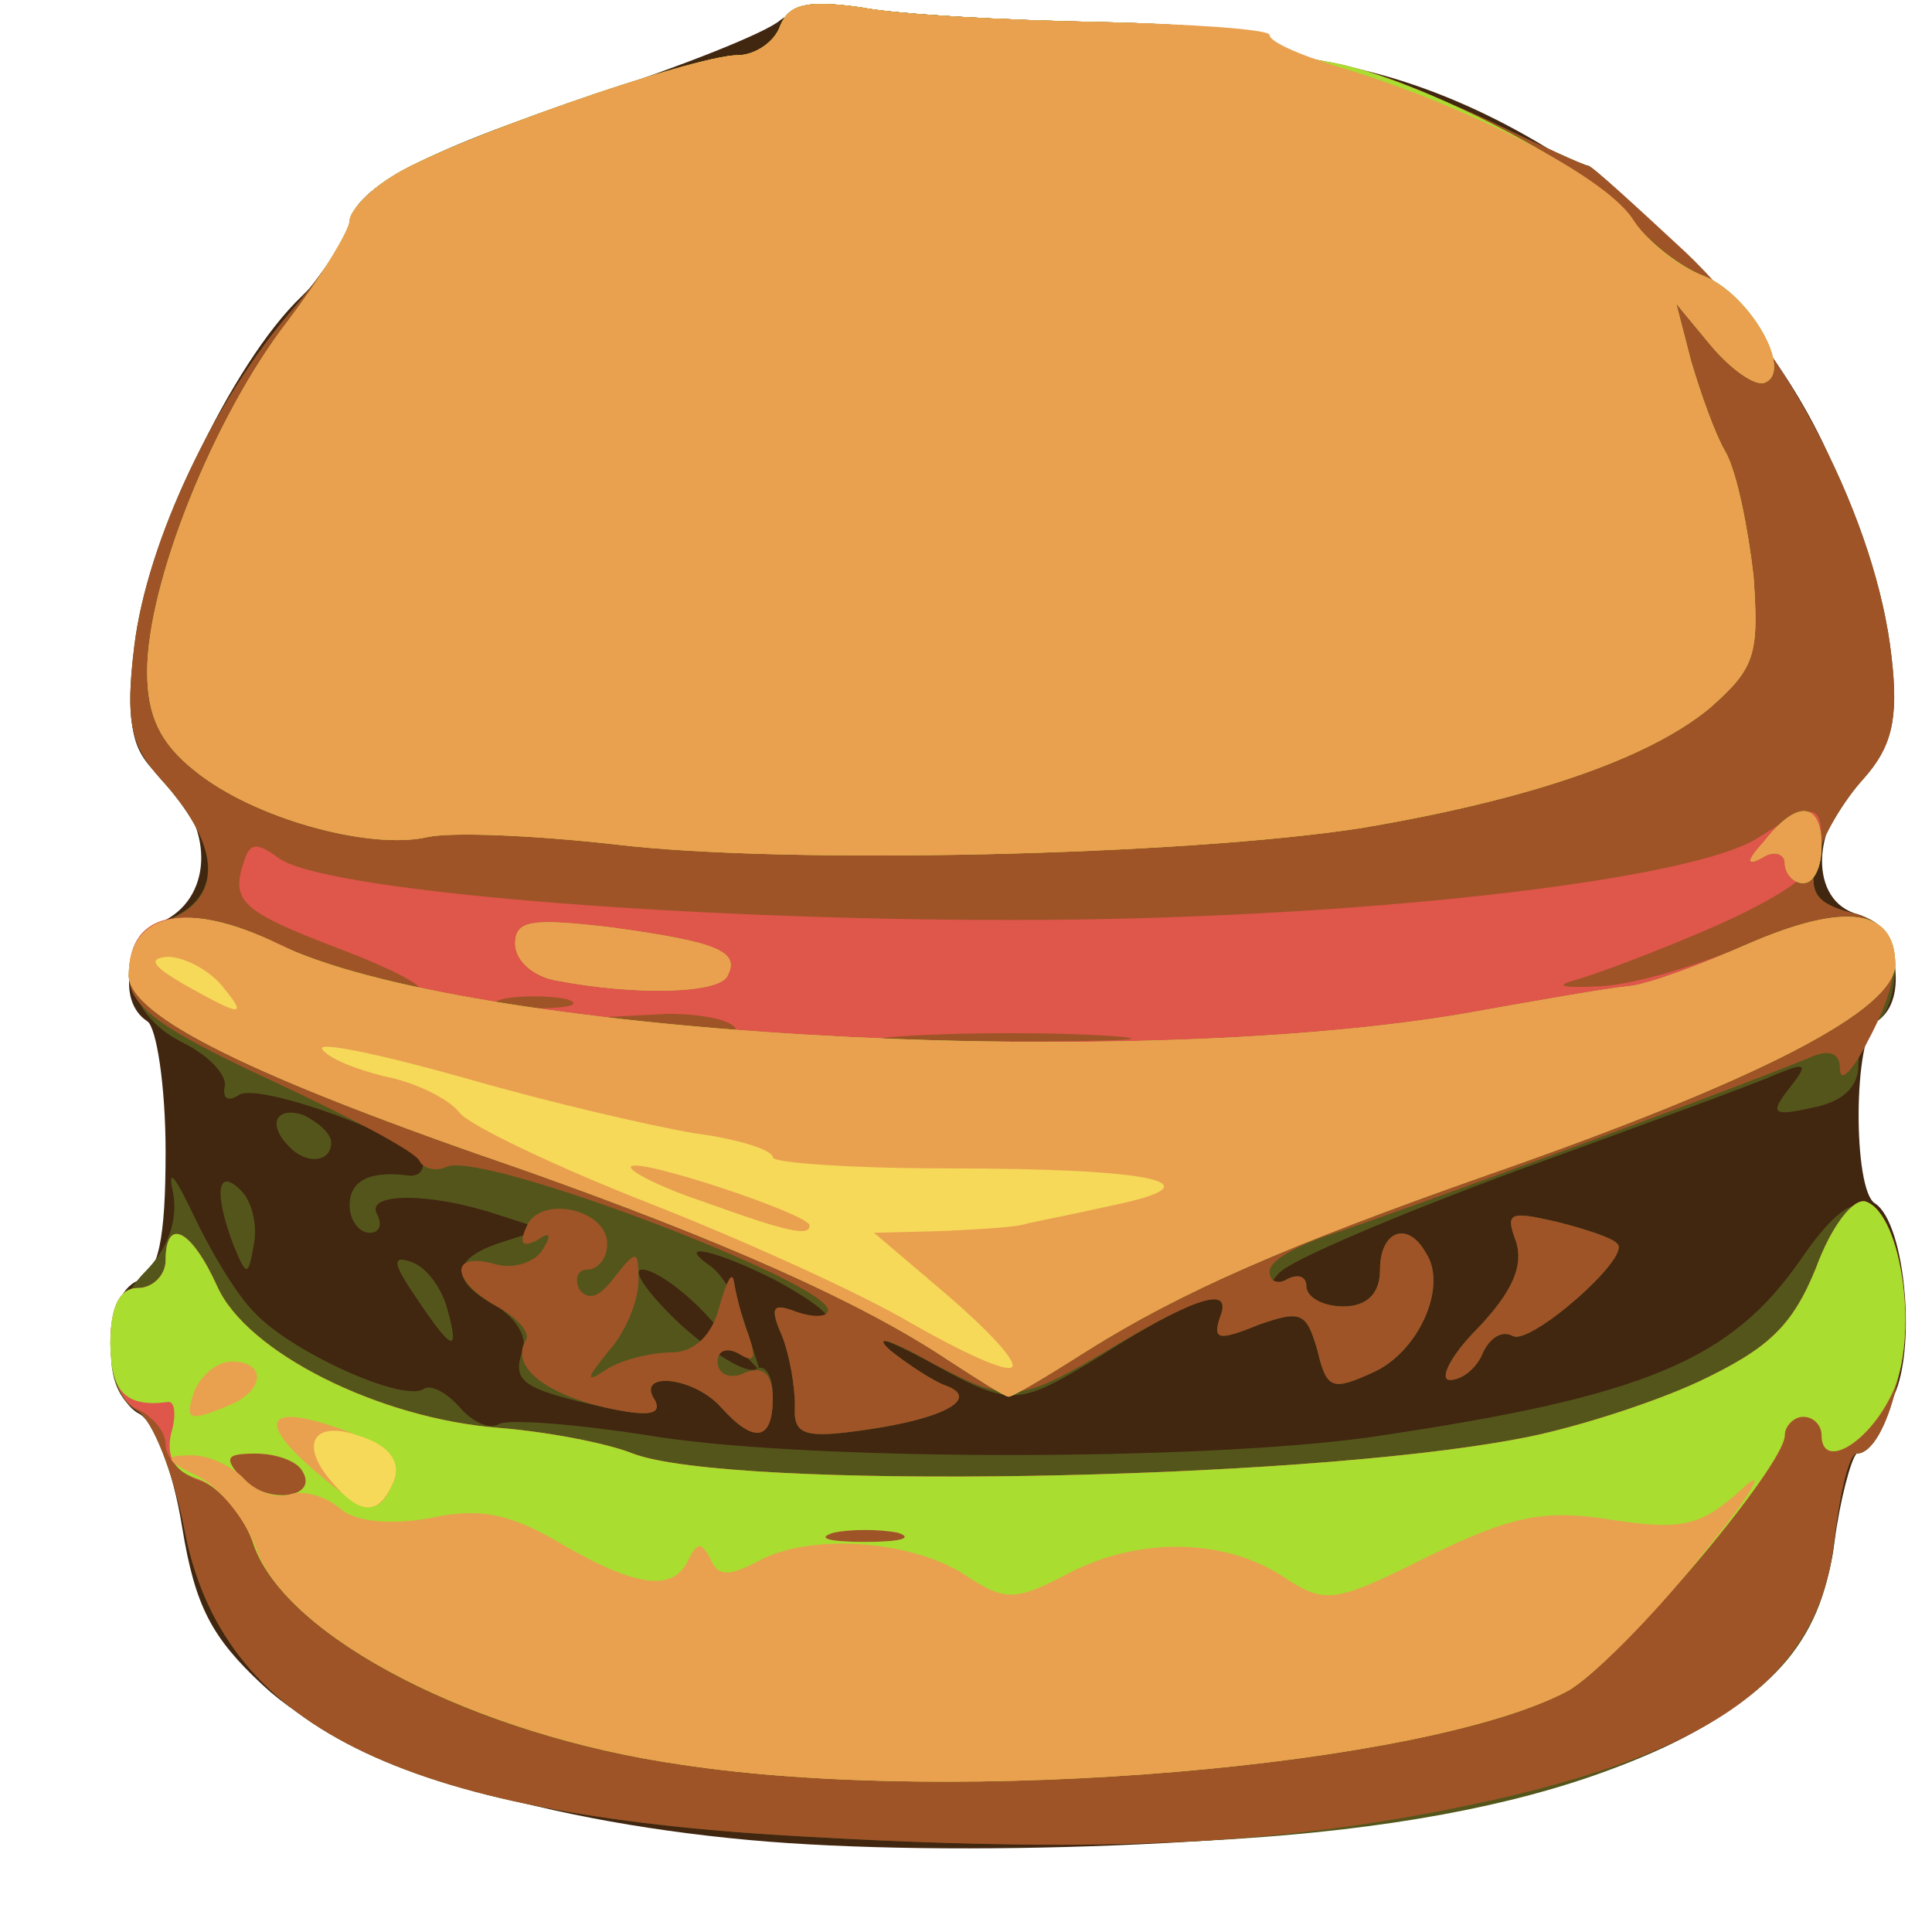 <svg version="1" xmlns="http://www.w3.org/2000/svg" width="105" height="105" viewBox="0 0 1050 1050">
  <path d="M407 1000c-120-11-220-43-264-84-28-26-37-43-44-86-5-31-15-58-24-62-19-11-20-64 0-72 11-4 15-22 15-70 0-36-5-68-10-71-17-11-11-44 10-55 26-14 26-52-1-76-18-16-20-27-16-70 6-58 53-157 91-193 14-14 26-30 26-38 0-19 37-40 132-71 48-16 94-34 102-41 9-7 27-10 43-7 15 3 72 7 126 8 53 1 97 5 97 9s16 10 36 14c110 20 224 112 269 215 38 88 44 149 16 174-27 25-28 66-1 73 21 6 28 47 10 58-13 8-13 92-1 99 17 11 23 83 9 107-7 13-16 26-19 29s-9 25-12 48c-9 74-72 119-205 146-89 19-276 26-385 16z" fill="#412610"/>
  <g fill="#54551b">
    <path d="M435 998c-218-12-315-60-335-168-6-30-17-58-25-63-21-11-19-53 4-76 12-12 18-28 15-43-3-14 1-9 11 12 9 19 23 43 33 53 19 21 80 49 92 42 4-3 13 2 20 10s16 12 21 9 44 0 87 7c86 13 295 13 387 0 150-22 196-42 234-97 29-42 43-39 54 9 8 35-7 97-24 97-4 0-9 21-12 46-6 54-31 84-94 114-95 45-248 61-468 48z"/>
    <path d="M392 765c-15-17-47-20-36-4 4 8-4 9-27 4-45-10-51-14-45-31 3-7-4-18-14-24-26-14-25-26 3-35l22-7-25-8c-36-12-72-12-65 0 3 6 1 10-4 10-6 0-11-7-11-15 0-14 12-19 33-16 4 0 7-2 7-7 0-11-88-44-100-37-6 4-9 2-8-4 2-6-8-17-22-24-35-17-38-54-7-68 29-13 26-41-6-76-16-18-19-31-14-72 7-57 44-135 87-184 16-19 30-40 30-46s10-17 23-25c27-18 164-66 188-66 9 0 20-7 23-16 5-12 15-14 44-10 20 4 79 7 130 8 50 1 92 5 92 9s15 10 33 13c19 4 57 18 85 31 29 14 53 25 55 25s25 21 53 48c56 52 104 146 112 219 4 34 0 49-15 66-11 12-23 32-26 45-4 17 0 23 19 28 17 4 24 13 24 29 0 13-4 27-10 30-5 3-10 14-10 24 0 12-9 20-25 23-22 5-23 3-13-10 11-14 10-15-7-8-11 5-74 28-140 52-65 24-124 49-130 56-7 8-6 9 3 4 6-4 12-2 12 3 0 6 9 11 20 11 13 0 20-7 20-20 0-21 15-27 25-9 12 18-4 54-29 65-22 10-25 9-30-12-6-21-9-22-32-14-22 9-25 8-21-4 7-18-13-12-65 21-46 28-48 28-95 2-21-11-29-14-19-5 10 8 24 17 30 19 19 7-1 18-43 24-34 5-40 3-39-13 0-11-3-28-7-38-7-16-5-18 8-13 28 11 19-1-13-18-30-15-54-21-34-7 6 4 15 18 19 32l8 25-26-27c-14-16-31-28-38-28-6 0 3 13 21 30 18 16 36 27 41 24s9 4 9 15c0 24-10 26-28 6z"/>
    <path d="M803 722c19-20 25-34 21-47-6-16-4-17 22-11 16 4 31 9 33 12 8 7-48 56-57 50-6-3-12 1-16 9-3 8-11 15-18 15-6 0 0-13 15-28zM226 705c-13-19-13-23-2-19 8 3 16 14 19 25 7 25 3 24-17-6zM127 677c-11-29-9-43 4-30 6 6 9 19 7 29-3 18-4 18-11 1zM157 623c-12-12-7-22 8-17 8 4 15 10 15 15 0 11-14 12-23 2z"/>
  </g>
  <g fill="#9e5427">
    <path d="M435 998c-218-12-315-60-335-168-6-30-17-58-25-63-20-11-20-67 0-67 8 0 15-7 15-15 0-24 14-17 28 14 16 36 88 72 153 77 25 2 58 8 73 14 53 20 360 15 481-8 28-5 72-19 98-31 38-18 51-30 64-62 19-47 34-46 46 4 8 35-7 97-24 97-4 0-9 21-12 46-8 78-69 120-213 148-97 19-193 23-349 14z"/>
    <path d="M392 765c-15-17-47-20-36-4 4 8-4 9-27 4-34-8-52-23-43-37 2-4-5-12-16-18-25-14-26-30-1-23 10 3 22-1 26-8 5-8 4-10-3-5-8 4-10 2-6-7 7-18 44-10 44 9 0 8-5 14-11 14-5 0-7 5-4 11 5 6 11 4 19-7 12-15 13-15 13 2 0 11-7 28-16 38-13 16-13 18-1 10 8-5 24-9 35-9 12 0 22-9 26-25 4-14 7-20 8-13 1 6 4 19 8 29 4 12 3 15-5 10-7-4-12-2-12 4 0 7 7 10 15 6 10-4 15 1 15 14 0 23-10 25-28 5z"/>
    <path d="M432 764c0-11-3-28-7-38-7-16-5-18 8-13 9 3 17 3 17-1 0-15-186-86-207-78-6 3-13 1-15-3-2-5-38-24-81-44-60-28-77-40-77-57 0-12 10-25 24-31 28-13 25-41-7-76-16-18-19-31-14-72 7-57 44-135 87-184 16-19 30-40 30-46s10-17 23-25c27-18 164-66 188-66 9 0 20-7 23-16 5-12 15-14 44-10 20 4 79 7 130 8 50 1 92 5 92 9s15 10 33 13c19 4 57 18 85 31 29 14 53 25 55 25s25 21 53 47c56 53 104 147 112 220 4 34 0 49-15 66-11 12-23 32-26 45-4 17 0 23 19 28 28 7 31 29 9 70-8 16-15 23-15 15 0-9-6-11-17-6-46 19-232 87-260 96-18 6-33 14-33 20s5 7 10 4c6-3 10-1 10 4 0 6 9 11 20 11 13 0 20-7 20-20 0-21 15-27 25-9 12 18-4 54-29 65-22 10-25 9-30-12-6-21-9-22-32-14-22 9-25 8-21-4 7-17-11-12-58 16-52 31-56 31-98 9-23-13-33-16-23-7 10 8 24 17 30 19 19 7-1 18-43 24-34 5-40 3-39-13z"/>
    <path d="M803 722c19-20 25-34 21-47-6-16-4-17 22-11 16 4 31 9 33 12 8 7-48 56-57 50-6-3-12 1-16 9-3 8-11 15-18 15-6 0 0-13 15-28z"/>
  </g>
  <g fill="#df564a">
    <path d="M370 959c-112-16-214-69-232-119-5-16-18-32-29-35-10-4-19-12-19-20 0-7-7-15-15-19-9-3-15-18-15-36 0-20 5-30 15-30 8 0 15-7 15-15 0-24 14-17 28 14 16 36 88 72 153 77 25 2 58 8 73 14 53 20 360 15 481-8 28-5 72-19 98-31 38-18 51-30 64-62 8-22 20-38 27-36 20 7 29 75 14 105-13 27-38 41-38 22 0-5-4-10-10-10-5 0-10 5-10 10 0 17-91 124-118 139-77 41-331 63-482 40zm118-126c-10-2-26-2-35 0-10 3-2 5 17 5s27-2 18-5zm-324-34c-3-5-14-9-25-9-16 0-18 2-7 14 14 14 42 10 32-5z"/>
    <path d="M515 739c-48-32-123-65-230-103-149-51-215-84-215-106 0-36 32-41 86-15 27 14 58 24 69 24s-6-10-37-22c-58-22-63-27-55-50 3-9 7-9 18-1 22 18 217 34 399 34s370-21 406-45c30-19 34-19 34 4 0 13-17 26-57 44-32 14-67 27-78 30s-4 4 15 3 55-12 80-23c53-23 80-19 80 11 0 25-74 63-220 114-111 39-168 64-219 96-22 14-42 26-43 25-2 0-16-9-33-20zM400 560c0-5-17-9-37-9l-38 2 35 7c19 4 36 8 38 9 1 0 2-3 2-9zm203 3c-29-2-78-2-110 0s-8 3 52 3c61 0 87-1 58-3zm-295-20c-10-2-26-2-35 0-10 3-2 5 17 5s27-2 18-5z"/>
    <path d="M335 459c-44-5-90-7-103-4-31 7-94-10-126-36-19-15-26-30-26-54 0-48 36-138 76-190 19-25 34-50 34-55s10-16 23-24c27-18 164-66 188-66 9 0 20-7 23-16 5-12 15-14 44-10 20 4 79 7 130 8 50 1 92 5 92 9s15 10 34 13c49 9 145 60 163 85 8 12 26 26 39 31 25 10 49 52 33 58-5 2-18-7-29-20l-19-23 8 31c5 17 13 40 19 50 6 11 12 41 15 67 3 43 1 50-24 72-34 28-100 50-189 65-96 15-313 20-405 9z"/>
  </g>
  <g fill="#a9dd2f">
    <path d="M370 959c-112-16-214-69-232-119-5-16-19-32-30-36-13-4-18-12-15-25 3-10 2-18-2-17-23 3-31-6-31-32 0-20 5-30 15-30 8 0 15-7 15-15 0-24 14-17 28 14 16 36 88 72 153 77 25 2 58 8 73 14 53 20 360 15 481-8 28-5 72-19 98-31 38-18 51-30 64-62 8-22 20-38 27-36 20 7 29 75 14 105-13 27-38 41-38 22 0-5-4-10-10-10-5 0-10 5-10 10 0 17-91 124-118 139-77 41-331 63-482 40zm118-126c-10-2-26-2-35 0-10 3-2 5 17 5s27-2 18-5zm-324-34c-3-5-14-9-25-9-16 0-18 2-7 14 14 14 42 10 32-5z"/>
    <path d="M515 739c-48-32-123-65-230-103-149-51-215-84-215-106 0-34 32-41 81-17 100 49 454 70 644 38 39-7 79-14 90-15s40-12 65-23c53-23 80-19 80 11 0 25-74 63-220 114-111 39-168 64-219 96-22 14-42 26-43 25-2 0-16-9-33-20z"/>
    <path d="M303 533c-13-2-23-11-23-20 0-13 9-14 52-9 58 8 71 13 63 27-6 9-50 10-92 2zM970 469c0-5-6-7-12-3-9 5-9 2 1-9 18-23 31-21 31 3 0 11-4 20-10 20-5 0-10-5-10-11zM335 459c-44-5-90-7-103-4-31 7-94-10-126-36-19-15-26-30-26-54 0-48 36-138 76-190 19-25 34-50 34-55s10-16 23-24c27-18 164-66 188-66 9 0 20-7 23-16 5-12 15-14 44-10 20 4 79 7 130 8 50 1 92 5 92 9s15 10 34 13c49 9 145 60 163 85 8 12 26 26 39 31 25 10 49 52 33 58-5 2-18-7-29-20l-19-23 8 31c5 17 13 40 19 50 6 11 12 41 15 67 3 43 1 50-24 72-34 28-100 50-189 65-96 15-313 20-405 9z"/>
  </g>
  <g fill="#e9a150">
    <path d="M370 959c-111-16-214-69-231-118-6-16-20-33-32-39-17-8-18-11-5-11 9-1 23 5 30 12 7 8 19 12 26 9 7-2 19 1 27 8s27 9 49 5c27-6 44-2 71 14 41 24 61 26 69 9 5-10 7-10 12-1 4 10 10 10 27 1 28-15 84-11 113 9 20 13 26 13 53-1 39-21 85-20 117 0 24 16 28 16 80-10 45-22 63-26 100-20 39 6 49 3 71-17 14-13 5 3-22 36-26 33-59 66-73 74-77 41-331 63-482 40z"/>
    <path d="M173 801c-37-31-27-40 21-21 17 6 24 14 20 25-8 19-14 19-41-4zM106 755c4-8 12-15 20-15 19 0 18 16-2 24-22 9-24 8-18-9zM515 739c-48-32-123-65-230-103-149-51-215-84-215-106 0-34 32-41 81-17 100 49 454 70 644 38 39-7 79-14 90-15s40-12 65-23c53-23 80-19 80 11 0 25-74 63-220 114-111 39-168 64-219 96-22 14-42 26-43 25-2 0-16-9-33-20z"/>
    <path d="M303 533c-13-2-23-11-23-20 0-13 9-14 52-9 58 8 71 13 63 27-6 9-50 10-92 2zM970 469c0-5-6-7-12-3-9 5-9 2 1-9 18-23 31-21 31 3 0 11-4 20-10 20-5 0-10-5-10-11zM335 459c-44-5-90-7-103-4-31 7-94-10-126-36-19-15-26-30-26-54 0-48 36-138 76-190 19-25 34-50 34-55s10-16 23-24c27-18 164-66 188-66 9 0 20-7 23-16 5-12 15-14 44-10 20 4 79 7 130 8 50 1 92 4 92 7 0 4 19 12 43 19 70 22 141 59 155 82 7 11 24 25 38 30 25 10 49 52 33 58-5 2-18-7-29-20l-19-23 8 31c5 17 13 40 19 50 6 11 12 41 15 67 3 43 1 50-24 72-34 28-100 50-189 65-96 15-313 20-405 9z"/>
  </g>
  <g fill="#f6d959">
    <path d="M180 805c-18-21-9-34 17-24 15 5 21 14 17 24-8 19-18 19-34 0zM495 719c-27-16-91-45-142-65s-97-42-103-49c-6-8-25-17-41-20-16-4-31-10-34-15-2-4 32 3 78 16 45 13 101 26 125 30 23 3 42 9 42 13 0 3 43 6 95 6 113 0 148 8 90 20-22 5-43 9-47 10-5 2-25 3-45 4l-38 1 40 34c22 19 38 36 35 39s-27-8-55-24zm-55-53c0-6-93-37-97-32-2 2 15 11 39 19 47 17 58 19 58 13zM100 535c-17-10-20-14-9-15 9 0 22 7 29 15 15 18 12 18-20 0z"/>
  </g>
</svg>
